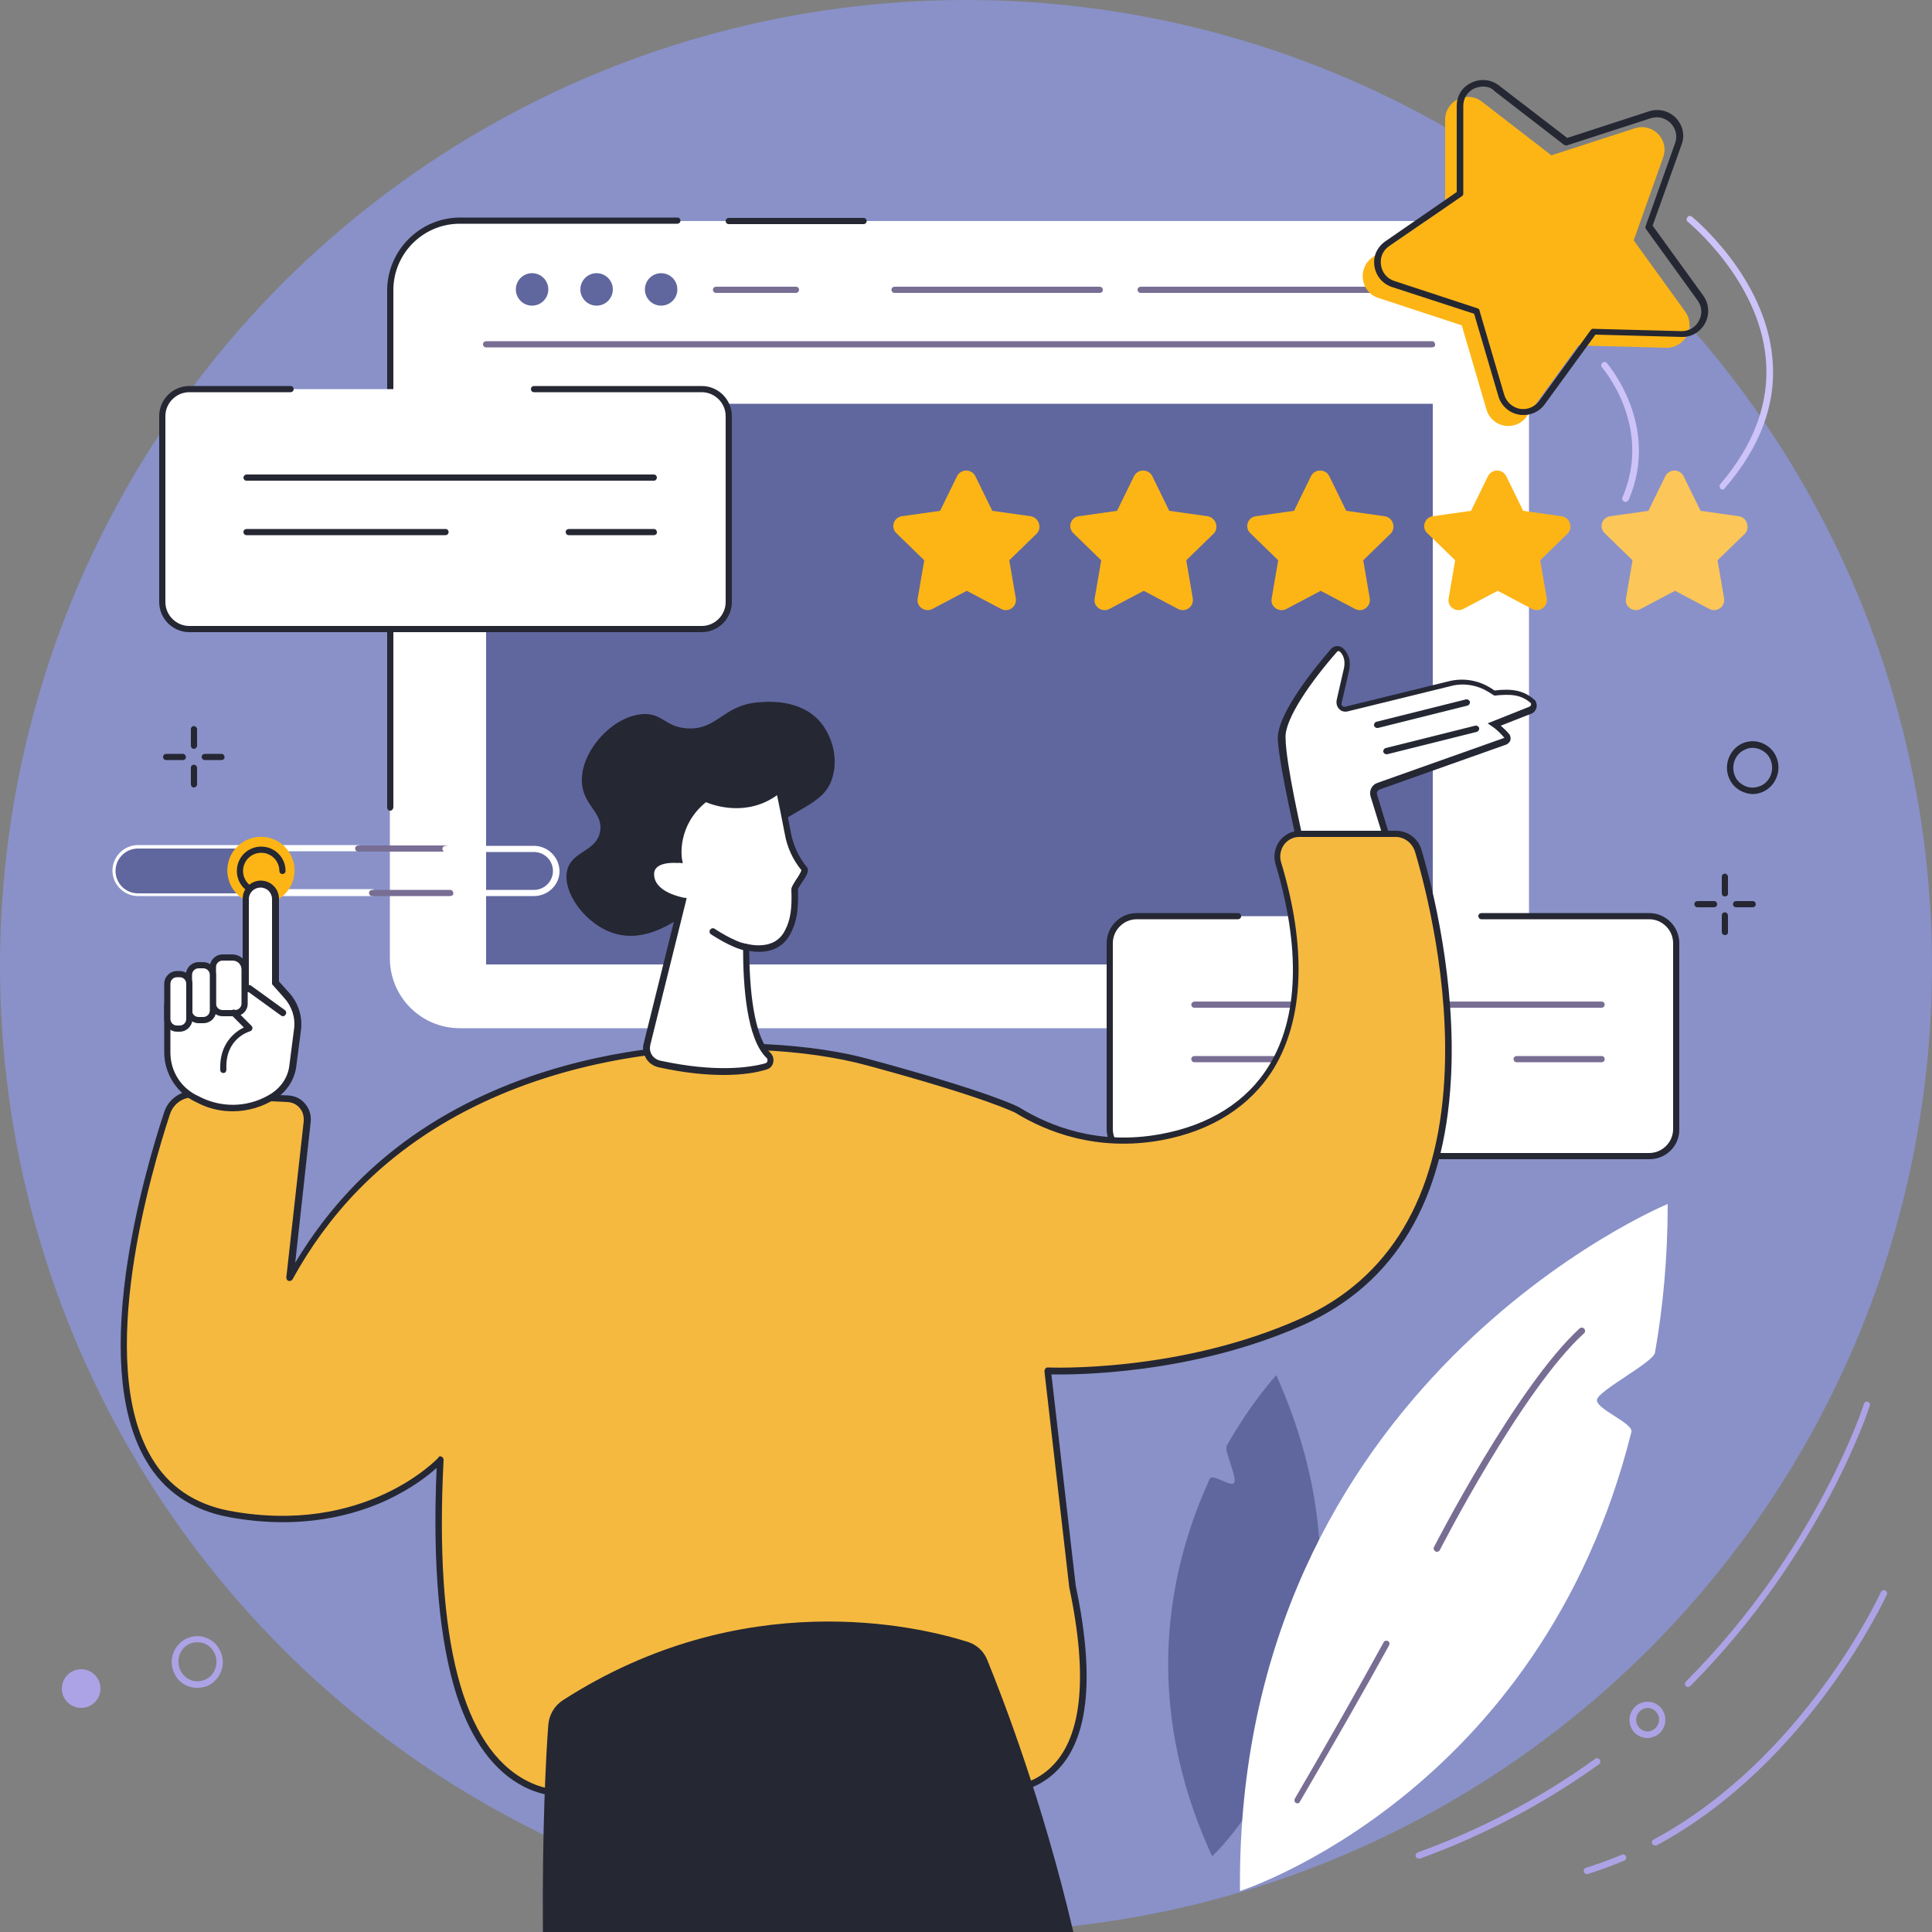 <?xml version="1.0" encoding="utf-8"?>
<!-- Generator: Adobe Illustrator 28.0.0, SVG Export Plug-In . SVG Version: 6.00 Build 0)  -->
<svg version="1.1" xmlns="http://www.w3.org/2000/svg" xmlns:xlink="http://www.w3.org/1999/xlink" x="0px" y="0px"
	 viewBox="0 0 500 500" style="enable-background:new 0 0 500 500;" xml:space="preserve">
<rect x="0" y="0" width="500" height="500" fill="#808080" stroke="none"/>
<style type="text/css">
	.st0{display:none;}
	.st1{display:inline;fill:#2E2B58;}
	.st2{fill:#8991C8;}
	.st3{fill:#FFFFFF;}
	.st4{fill:#252733;}
	.st5{fill:#786E94;}
	.st6{fill:#60679E;}
	.st7{fill:#FDB515;}
	.st8{fill:#FCC659;}
	.st9{fill:#CDC3F8;}
	.st10{fill:none;}
	.st11{fill:#ACA3E6;}
	.st12{fill:#F5B940;}
</style>
<g id="Layer_2" class="st0">
	<rect class="st1" width="500" height="500"/>
</g>
<g id="Layer_1">
	<g>
		<circle class="st2" cx="250" cy="250" r="250"/>
	</g>
</g>
<g id="Layer_3">
	<g>
		<path class="st3" d="M377.6,57.2H119c-10,0-18.1,8.1-18.1,18.1V248c0,10,8.1,18.1,18.1,18.1h258.6c10,0,18.1-8.1,18.1-18.1V75.2
			C395.7,65.2,387.6,57.2,377.6,57.2z"/>
		<path class="st4" d="M101,209.8c-0.5,0-0.8-0.4-0.8-0.8V75.2c0-10.4,8.5-18.9,18.9-18.9h56.2c0.5,0,0.8,0.4,0.8,0.8
			c0,0.5-0.4,0.8-0.8,0.8H119c-9.5,0-17.2,7.7-17.2,17.2v133.7C101.8,209.4,101.4,209.8,101,209.8z"/>
		<path class="st4" d="M223.5,58h-34.9c-0.5,0-0.8-0.4-0.8-0.8c0-0.5,0.4-0.8,0.8-0.8h34.9c0.5,0,0.8,0.4,0.8,0.8
			C224.3,57.6,224,58,223.5,58z"/>
		<g>
			<path class="st5" d="M370.6,89.9H125.8c-0.5,0-0.8-0.4-0.8-0.8c0-0.5,0.4-0.8,0.8-0.8h244.8c0.5,0,0.8,0.4,0.8,0.8
				C371.5,89.6,371.1,89.9,370.6,89.9z"/>
			<circle class="st6" cx="137.7" cy="74.9" r="4.2"/>
			<circle class="st6" cx="154.4" cy="74.9" r="4.2"/>
			<circle class="st6" cx="171.1" cy="74.9" r="4.2"/>
			<path class="st5" d="M370.8,75.8h-75.6c-0.5,0-0.8-0.4-0.8-0.8c0-0.5,0.4-0.8,0.8-0.8h75.6c0.5,0,0.8,0.4,0.8,0.8
				C371.7,75.4,371.3,75.8,370.8,75.8z"/>
			<path class="st5" d="M284.6,75.8h-53.1c-0.5,0-0.8-0.4-0.8-0.8c0-0.5,0.4-0.8,0.8-0.8h53.1c0.5,0,0.8,0.4,0.8,0.8
				C285.5,75.4,285.1,75.8,284.6,75.8z"/>
			<path class="st5" d="M206,75.8h-20.7c-0.5,0-0.8-0.4-0.8-0.8c0-0.5,0.4-0.8,0.8-0.8H206c0.5,0,0.8,0.4,0.8,0.8
				C206.8,75.4,206.4,75.8,206,75.8z"/>
		</g>
		<rect x="125.8" y="104.5" class="st6" width="245" height="145.1"/>
	</g>
	<g>
		<path class="st3" d="M426.9,237.1c3.9,0,7,3.1,7,7v48.1c0,3.9-3.1,7-7,7H294.2c-3.9,0-7-3.1-7-7v-48.1c0-3.9,3.1-7,7-7H426.9z"/>
		<path class="st4" d="M426.9,300H294.2c-4.3,0-7.8-3.5-7.8-7.8v-48.1c0-4.3,3.5-7.8,7.8-7.8h26.2c0.5,0,0.8,0.4,0.8,0.8
			c0,0.5-0.4,0.8-0.8,0.8h-26.2c-3.4,0-6.2,2.8-6.2,6.2v48.1c0,3.4,2.8,6.2,6.2,6.2h132.6c3.4,0,6.2-2.8,6.2-6.2v-48.1
			c0-3.4-2.8-6.2-6.2-6.2h-43.4c-0.5,0-0.8-0.4-0.8-0.8c0-0.5,0.4-0.8,0.8-0.8h43.4c4.3,0,7.8,3.5,7.8,7.8v48.1
			C434.7,296.5,431.2,300,426.9,300z"/>
		<path class="st5" d="M414.5,260.8H309.1c-0.5,0-0.8-0.4-0.8-0.8s0.4-0.8,0.8-0.8h105.4c0.5,0,0.8,0.4,0.8,0.8
			S415,260.8,414.5,260.8z"/>
		<path class="st5" d="M414.5,274.9h-22c-0.5,0-0.8-0.4-0.8-0.8c0-0.5,0.4-0.8,0.8-0.8h22c0.5,0,0.8,0.4,0.8,0.8
			C415.3,274.5,415,274.9,414.5,274.9z"/>
		<path class="st5" d="M360.6,274.9h-51.5c-0.5,0-0.8-0.4-0.8-0.8c0-0.5,0.4-0.8,0.8-0.8h51.5c0.5,0,0.8,0.4,0.8,0.8
			C361.4,274.5,361,274.9,360.6,274.9z"/>
	</g>
	<g>
		<path class="st3" d="M181.6,100.7c3.9,0,7,3.1,7,7v48.1c0,3.9-3.1,7-7,7H49c-3.9,0-7-3.1-7-7v-48.1c0-3.9,3.1-7,7-7H181.6z"/>
		<path class="st4" d="M181.6,163.6H49c-4.3,0-7.8-3.5-7.8-7.8v-48.1c0-4.3,3.5-7.8,7.8-7.8h26.2c0.5,0,0.8,0.4,0.8,0.8
			c0,0.5-0.4,0.8-0.8,0.8H49c-3.4,0-6.2,2.8-6.2,6.2v48.1c0,3.4,2.8,6.2,6.2,6.2h132.6c3.4,0,6.2-2.8,6.2-6.2v-48.1
			c0-3.4-2.8-6.2-6.2-6.2h-43.4c-0.5,0-0.8-0.4-0.8-0.8c0-0.5,0.4-0.8,0.8-0.8h43.4c4.3,0,7.8,3.5,7.8,7.8v48.1
			C189.4,160.1,185.9,163.6,181.6,163.6z"/>
		<g>
			<path class="st3" d="M63.8,123.6h105.4H63.8z"/>
			<path class="st4" d="M169.2,124.4H63.8c-0.5,0-0.8-0.4-0.8-0.8s0.4-0.8,0.8-0.8h105.4c0.5,0,0.8,0.4,0.8,0.8
				S169.7,124.4,169.2,124.4z"/>
		</g>
		<g>
			<path class="st3" d="M147.2,137.7h22H147.2z"/>
			<path class="st4" d="M169.2,138.5h-22c-0.5,0-0.8-0.4-0.8-0.8c0-0.5,0.4-0.8,0.8-0.8h22c0.5,0,0.8,0.4,0.8,0.8
				C170.1,138.1,169.7,138.5,169.2,138.5z"/>
		</g>
		<g>
			<path class="st3" d="M63.8,137.7h51.5H63.8z"/>
			<path class="st4" d="M115.3,138.5H63.8c-0.5,0-0.8-0.4-0.8-0.8c0-0.5,0.4-0.8,0.8-0.8h51.5c0.5,0,0.8,0.4,0.8,0.8
				C116.1,138.1,115.8,138.5,115.3,138.5z"/>
		</g>
	</g>
	<g>
		<g>
			<path class="st7" d="M266.7,133.6l-9.9-1.4l-4.4-9c-1-1.9-3.7-1.9-4.7,0l-4.4,9l-9.9,1.4c-2.1,0.3-3,2.9-1.4,4.4l7.2,7l-1.7,9.9
				c-0.4,2.1,1.9,3.7,3.8,2.7l8.9-4.7l8.9,4.7c1.9,1,4.1-0.6,3.8-2.7l-1.7-9.9l7.2-7C269.7,136.5,268.8,133.9,266.7,133.6z"/>
			<path class="st7" d="M312.5,133.6l-9.9-1.4l-4.4-9c-1-1.9-3.7-1.9-4.7,0l-4.4,9l-9.9,1.4c-2.1,0.3-3,2.9-1.4,4.4l7.2,7l-1.7,9.9
				c-0.4,2.1,1.9,3.7,3.8,2.7l8.9-4.7l8.9,4.7c1.9,1,4.1-0.6,3.8-2.7l-1.7-9.9l7.2-7C315.5,136.5,314.6,133.9,312.5,133.6z"/>
			<path class="st7" d="M358.3,133.6l-9.9-1.4l-4.4-9c-1-1.9-3.7-1.9-4.7,0l-4.4,9l-9.9,1.4c-2.1,0.3-3,2.9-1.4,4.4l7.2,7l-1.7,9.9
				c-0.4,2.1,1.9,3.7,3.8,2.7l8.9-4.7l8.9,4.7c1.9,1,4.1-0.6,3.8-2.7l-1.7-9.9l7.2-7C361.3,136.5,360.5,133.9,358.3,133.6z"/>
			<path class="st7" d="M404.1,133.6l-9.9-1.4l-4.4-9c-1-1.9-3.7-1.9-4.7,0l-4.4,9l-9.9,1.4c-2.1,0.3-3,2.9-1.4,4.4l7.2,7l-1.7,9.9
				c-0.4,2.1,1.9,3.7,3.8,2.7l8.9-4.7l8.9,4.7c1.9,1,4.1-0.6,3.8-2.7l-1.7-9.9l7.2-7C407.1,136.5,406.3,133.9,404.1,133.6z"/>
			<path class="st8" d="M450,133.6l-9.9-1.4l-4.4-9c-1-1.9-3.7-1.9-4.7,0l-4.4,9l-9.9,1.4c-2.1,0.3-3,2.9-1.4,4.4l7.2,7l-1.7,9.9
				c-0.4,2.1,1.9,3.7,3.8,2.7l8.9-4.7l8.9,4.7c1.9,1,4.1-0.6,3.8-2.7l-1.7-9.9l7.2-7C452.9,136.5,452.1,133.9,450,133.6z"/>
		</g>
		<g>
			<g>
				<path class="st7" d="M423.1,33.2l-21.6,7l-18-13.9c-3.9-3-9.5-0.2-9.5,4.7l0,22.7l-18.8,12.9c-4,2.8-3.1,9,1.5,10.5l21.6,7.1
					l6.4,21.8c1.4,4.7,7.5,5.8,10.4,1.8l13.4-18.4l22.7,0.6c4.9,0.1,7.8-5.4,4.9-9.4l-13.3-18.4l7.6-21.4
					C432.1,36.2,427.8,31.7,423.1,33.2z"/>
				<path class="st4" d="M394.3,107.4c-0.4,0-0.8,0-1.2-0.1c-2.5-0.4-4.6-2.3-5.3-4.7l-6.3-21.4l-21.2-6.9c-2.5-0.8-4.2-2.9-4.6-5.4
					c-0.4-2.6,0.7-5,2.9-6.5L377,49.7l0-22.3c0-2.6,1.4-4.9,3.8-6c2.3-1.1,5-0.9,7.1,0.7l17.7,13.6l21.2-6.9
					c2.5-0.8,5.1-0.1,6.9,1.7c1.8,1.9,2.4,4.5,1.5,6.9l-7.5,21l13.1,18.1c1.5,2.1,1.7,4.8,0.5,7.1c-1.2,2.3-3.6,3.7-6.1,3.6
					l-22.3-0.6l-13.1,18C398.5,106.4,396.5,107.4,394.3,107.4z M383.8,22.4c-0.8,0-1.5,0.2-2.3,0.5c-1.8,0.9-2.8,2.6-2.8,4.5l0,22.7
					c0,0.3-0.1,0.5-0.4,0.7l-18.8,12.9c-1.6,1.1-2.4,2.9-2.1,4.9c0.3,2,1.6,3.5,3.4,4.1l21.6,7.1c0.3,0.1,0.5,0.3,0.5,0.6l6.4,21.8
					c0.6,1.9,2.1,3.2,4,3.6c1.9,0.3,3.8-0.4,5-2l13.4-18.4c0.2-0.2,0.4-0.4,0.7-0.3l22.7,0.6c0,0,0.1,0,0.1,0c1.9,0,3.6-1,4.5-2.7
					c0.9-1.7,0.8-3.7-0.4-5.3l-13.3-18.4c-0.2-0.2-0.2-0.5-0.1-0.8l7.6-21.4c0.7-1.9,0.2-3.8-1.1-5.2c-1.4-1.4-3.3-1.9-5.2-1.3l0,0
					l-21.6,7c-0.3,0.1-0.5,0-0.8-0.1l-18-13.9C386,22.7,384.9,22.4,383.8,22.4z M427.1,29.6L427.1,29.6L427.1,29.6z"/>
			</g>
			<path class="st9" d="M445.8,126.7c-0.2,0-0.4-0.1-0.5-0.2c-0.3-0.3-0.4-0.8-0.1-1.2C454,115,458,104.1,457,92.9
				c-1.8-20.5-20-35.3-20.2-35.5c-0.4-0.3-0.4-0.8-0.1-1.2c0.3-0.4,0.8-0.4,1.2-0.1c0.2,0.2,18.9,15.4,20.8,36.6
				c1.1,11.7-3.1,23-12.3,33.6C446.3,126.6,446,126.7,445.8,126.7z"/>
			<path class="st9" d="M420.6,129.9c-0.1,0-0.2,0-0.3-0.1c-0.4-0.2-0.6-0.7-0.4-1.1c7.9-18.4-5.2-33.5-5.3-33.6
				c-0.3-0.3-0.3-0.9,0.1-1.2c0.3-0.3,0.9-0.3,1.2,0.1c0.1,0.2,13.9,16,5.6,35.4C421.2,129.8,420.9,129.9,420.6,129.9z"/>
		</g>
	</g>
	<g>
		<path class="st6" d="M313.7,480.4c0,0,16.3-14.9,23.8-43.8c0.4-1.6-6.6-3.3-6.2-5c0.5-2.1,8.9-6.3,9.2-8.5
			c2.8-18.8,1.3-41.6-10.2-67.2c0,0-6.2,6.6-12.8,18.2c-0.8,1.3,2.7,8.1,1.9,9.6c-0.7,1.4-5.6-2.5-6.3-1
			C302.8,405.1,294.9,439.6,313.7,480.4z"/>
		<g>
			<path class="st3" d="M320.9,489.4c0,0,77.8-24.8,101.3-118.8c0.6-2.3-9.4-6-8.9-8.4c0.5-2.4,14.5-9.6,15-12.1
				c2.1-11.9,3.3-24.7,3.3-38.5C431.5,311.6,319.8,357.8,320.9,489.4z"/>
			<path class="st5" d="M335.8,466.7c-0.1,0-0.3,0-0.4-0.1c-0.4-0.2-0.5-0.7-0.3-1.1c8.7-14.9,16.4-28.5,23-40.5
				c0.2-0.4,0.7-0.5,1.1-0.3c0.4,0.2,0.5,0.7,0.3,1.1c-6.6,12-14.4,25.6-23.1,40.5C336.3,466.6,336,466.7,335.8,466.7z"/>
			<path class="st5" d="M371.9,401.6c-0.1,0-0.3,0-0.4-0.1c-0.4-0.2-0.6-0.7-0.4-1.1c0.2-0.4,21.4-41.7,37.7-56.6
				c0.3-0.3,0.9-0.3,1.2,0.1c0.3,0.3,0.3,0.9-0.1,1.2c-16.1,14.7-37.1,55.7-37.3,56.1C372.5,401.4,372.2,401.6,371.9,401.6z"/>
		</g>
	</g>
	<path class="st10" d="M480,230.4c-0.4-64.9-30.2-158.7-110.7-194.6c-38.2-17-98.5-25.8-141.5,2.8C187.6,65.4,205,96.5,160.7,150
		c-51,61.6-92.1,53.3-126.3,107c-22.6,35.5-12.6,78.5-9.8,90.8c21,90.4,131,121.5,143.3,124.8c60.9,16.2,115.1,2.8,151.4-12.1
		c0.3-0.1,0.7,0.3,1,0.2c21.5-8.9,37.3-17.2,43.4-21c17.1-10.7,31.5-23.9,43.9-36.6c0.2-0.2-0.1-0.8,0.1-0.9
		C478.9,329.7,480,235.4,480,230.4z"/>
	<g>
		<path class="st3" d="M96.3,231.9H35.7c-3.6,0-6.6-3-6.6-6.6c0-3.6,3-6.6,6.6-6.6h57c0.5,0,0.8,0.4,0.8,0.8c0,0.5-0.4,0.8-0.8,0.8
			h-57c-2.7,0-4.9,2.2-4.9,4.9c0,2.7,2.2,4.9,4.9,4.9h60.6c0.5,0,0.8,0.4,0.8,0.8C97.1,231.6,96.8,231.9,96.3,231.9z"/>
		<path class="st5" d="M115.3,220.4H92.7c-0.5,0-0.8-0.4-0.8-0.8c0-0.5,0.4-0.8,0.8-0.8h22.6c0.5,0,0.8,0.4,0.8,0.8
			C116.1,220,115.8,220.4,115.3,220.4z"/>
		<path class="st3" d="M138.2,231.9h-21.6c-0.5,0-0.8-0.4-0.8-0.8c0-0.5,0.4-0.8,0.8-0.8h21.6c2.7,0,4.9-2.2,4.9-4.9
			c0-2.7-2.2-4.9-4.9-4.9h-22.9c-0.5,0-0.8-0.4-0.8-0.8c0-0.5,0.4-0.8,0.8-0.8h22.9c3.6,0,6.6,3,6.6,6.6
			C144.8,229,141.8,231.9,138.2,231.9z"/>
		<path class="st5" d="M116.5,231.9H96.3c-0.5,0-0.8-0.4-0.8-0.8c0-0.5,0.4-0.8,0.8-0.8h20.2c0.5,0,0.8,0.4,0.8,0.8
			C117.4,231.6,117,231.9,116.5,231.9z"/>
		<path class="st6" d="M64.7,219.6h-29c-3.2,0-5.8,2.6-5.8,5.8l0,0c0,3.2,2.6,5.8,5.8,5.8h29c3.2,0,5.8-2.6,5.8-5.8l0,0
			C70.4,222.2,67.9,219.6,64.7,219.6z"/>
		<g>
			
				<ellipse transform="matrix(0.707 -0.707 0.707 0.707 -139.552 113.772)" class="st7" cx="67.6" cy="225.3" rx="8.7" ry="8.7"/>
			<path class="st4" d="M67.6,231.7c-3.5,0-6.3-2.8-6.3-6.3c0-3.5,2.8-6.3,6.3-6.3c3.5,0,6.3,2.8,6.3,6.3c0,0.5-0.4,0.8-0.8,0.8
				c-0.5,0-0.8-0.4-0.8-0.8c0-2.6-2.1-4.7-4.7-4.7c-2.6,0-4.7,2.1-4.7,4.7c0,2.6,2.1,4.7,4.7,4.7c0.5,0,0.8,0.4,0.8,0.8
				C68.4,231.3,68,231.7,67.6,231.7z"/>
		</g>
	</g>
	<g>
		<path class="st4" d="M50.2,193.8c-0.5,0-0.8-0.4-0.8-0.8v-4.3c0-0.5,0.4-0.8,0.8-0.8s0.8,0.4,0.8,0.8v4.3
			C51,193.4,50.6,193.8,50.2,193.8z"/>
		<path class="st4" d="M50.2,203.8c-0.5,0-0.8-0.4-0.8-0.8v-4.3c0-0.5,0.4-0.8,0.8-0.8s0.8,0.4,0.8,0.8v4.3
			C51,203.4,50.6,203.8,50.2,203.8z"/>
		<path class="st4" d="M47.3,196.7H43c-0.5,0-0.8-0.4-0.8-0.8c0-0.5,0.4-0.8,0.8-0.8h4.3c0.5,0,0.8,0.4,0.8,0.8
			C48.2,196.3,47.8,196.7,47.3,196.7z"/>
		<path class="st4" d="M57.3,196.7H53c-0.5,0-0.8-0.4-0.8-0.8c0-0.5,0.4-0.8,0.8-0.8h4.3c0.5,0,0.8,0.4,0.8,0.8
			C58.2,196.3,57.8,196.7,57.3,196.7z"/>
	</g>
	<g>
		<path class="st4" d="M446.4,232c-0.5,0-0.8-0.4-0.8-0.8v-4.3c0-0.5,0.4-0.8,0.8-0.8s0.8,0.4,0.8,0.8v4.3
			C447.3,231.6,446.9,232,446.4,232z"/>
		<path class="st4" d="M446.4,242c-0.5,0-0.8-0.4-0.8-0.8v-4.3c0-0.5,0.4-0.8,0.8-0.8s0.8,0.4,0.8,0.8v4.3
			C447.3,241.6,446.9,242,446.4,242z"/>
		<path class="st4" d="M443.6,234.8h-4.3c-0.5,0-0.8-0.4-0.8-0.8c0-0.5,0.4-0.8,0.8-0.8h4.3c0.5,0,0.8,0.4,0.8,0.8
			C444.4,234.5,444,234.8,443.6,234.8z"/>
		<path class="st4" d="M453.6,234.8h-4.3c-0.5,0-0.8-0.4-0.8-0.8c0-0.5,0.4-0.8,0.8-0.8h4.3c0.5,0,0.8,0.4,0.8,0.8
			C454.4,234.5,454,234.8,453.6,234.8z"/>
	</g>
	<path class="st4" d="M453.6,205.5c-0.8,0-1.6-0.2-2.4-0.5c-1.7-0.7-3-1.9-3.7-3.6c-1.5-3.4,0.1-7.5,3.4-9l0,0
		c1.6-0.7,3.4-0.8,5.1-0.1c1.7,0.7,3,1.9,3.7,3.6c1.5,3.4-0.1,7.5-3.4,9C455.4,205.3,454.5,205.5,453.6,205.5z M451.6,194
		c-2.6,1.1-3.7,4.2-2.6,6.8c0.5,1.3,1.6,2.2,2.8,2.7c1.2,0.5,2.6,0.4,3.8-0.1c2.6-1.1,3.7-4.2,2.6-6.8c-0.5-1.3-1.6-2.2-2.8-2.7
		C454.1,193.4,452.8,193.4,451.6,194L451.6,194z"/>
	<path class="st11" d="M51.1,436.8c-0.8,0-1.6-0.1-2.4-0.4c-1.7-0.6-3-1.9-3.7-3.6c-1.5-3.4,0.1-7.3,3.4-8.8h0
		c1.6-0.7,3.4-0.8,5-0.1c1.7,0.6,3,1.9,3.7,3.6c1.5,3.4-0.1,7.3-3.4,8.8C52.9,436.6,52,436.8,51.1,436.8z M49.1,425.4
		c-2.5,1.1-3.6,4.1-2.5,6.7c0.5,1.2,1.5,2.2,2.8,2.7c1.2,0.5,2.5,0.4,3.7-0.1c2.5-1.1,3.6-4.1,2.5-6.7c-0.5-1.2-1.5-2.2-2.8-2.7
		C51.6,424.9,50.3,424.9,49.1,425.4L49.1,425.4z"/>
	<g>
		<path class="st11" d="M367.2,481c-0.3,0-0.7-0.2-0.8-0.5c-0.2-0.4,0.1-0.9,0.5-1.1c16.4-5.9,31.9-14.1,45.9-24.2
			c0.4-0.3,0.9-0.2,1.2,0.2c0.3,0.4,0.2,0.9-0.2,1.2C399.6,466.8,384,475,367.5,481C367.4,481,367.3,481,367.2,481z"/>
		<path class="st11" d="M436.9,436.6c-0.2,0-0.4-0.1-0.6-0.2c-0.3-0.3-0.3-0.9,0-1.2c34-34.1,46-71.6,46.1-71.9
			c0.1-0.4,0.6-0.7,1-0.5c0.4,0.1,0.7,0.6,0.5,1c-0.1,0.4-12.3,38.2-46.5,72.6C437.3,436.5,437.1,436.6,436.9,436.6z"/>
		<path class="st11" d="M410.7,485c-0.4,0-0.7-0.2-0.8-0.6c-0.1-0.4,0.1-0.9,0.5-1c3.1-1,6.3-2.1,9.3-3.4c0.4-0.2,0.9,0,1.1,0.4
			c0.2,0.4,0,0.9-0.4,1.1c-3.1,1.3-6.3,2.5-9.5,3.5C410.9,485,410.8,485,410.7,485z"/>
		<path class="st11" d="M428.3,477.6c-0.3,0-0.6-0.2-0.7-0.4c-0.2-0.4-0.1-0.9,0.3-1.1c39.1-21,58.7-63.7,58.9-64.1
			c0.2-0.4,0.7-0.6,1.1-0.4c0.4,0.2,0.6,0.7,0.4,1.1c-0.2,0.4-20,43.6-59.6,64.9C428.6,477.5,428.4,477.6,428.3,477.6z"/>
		<path class="st11" d="M426.4,449.8c-0.6,0-1.1-0.1-1.7-0.3c-1.2-0.5-2.1-1.3-2.6-2.5c-1-2.4,0-5.1,2.4-6.2h0
			c1.1-0.5,2.4-0.5,3.5-0.1c1.2,0.5,2.1,1.3,2.6,2.5c1,2.4,0,5.1-2.4,6.2C427.6,449.6,427,449.8,426.4,449.8z M425.2,442.3
			c-1.5,0.7-2.2,2.5-1.5,4c0.3,0.7,0.9,1.3,1.7,1.6c0.7,0.3,1.5,0.3,2.2-0.1c1.5-0.7,2.2-2.5,1.5-4c-0.3-0.7-0.9-1.3-1.7-1.6
			C426.7,441.9,425.9,442,425.2,442.3L425.2,442.3z"/>
	</g>
	<path class="st4" d="M73.2,350C73.2,350,73.2,350,73.2,350c-0.5,0-0.9-0.5-0.8-0.9l1.8-18.5c0-0.5,0.4-0.8,0.9-0.7
		c0.5,0,0.8,0.5,0.7,0.9L74,349.2C74,349.7,73.6,350,73.2,350z"/>
	<g>
		<g>
			<g>
				<path class="st3" d="M396.7,181.8c-2.8-2.7-6.1-2.8-10-2.3l-1.4-0.9c-3-1.9-6.6-2.4-10-1.6l-26.9,6.6c-1.1,0.3-2.2-0.7-1.9-1.9
					c0.5-2.3,1.3-5.6,1.9-8.3c0.6-2.7-0.5-4.4-1.4-5.2c-0.5-0.5-1.3-0.4-1.8,0.1c-3,3.4-14,16.5-13.6,23c0.4,7.5,5.5,29.2,5.5,29.2
					H360l-4.5-14.7c-0.3-1,0.2-2.1,1.2-2.5l32.7-11.6c0.6-0.2,0.8-0.9,0.4-1.4c-0.7-0.8-1.9-2.1-3.1-2.9l9.3-3.7
					C396.9,183.6,397.2,182.6,396.7,181.8z"/>
				<path class="st4" d="M361.2,221.4h-24.7l-0.2-0.6c-0.2-0.9-5.2-21.9-5.6-29.4c-0.4-6.7,10.5-19.7,13.8-23.5
					c0.4-0.4,0.9-0.7,1.5-0.7c0.6,0,1.1,0.2,1.5,0.5c0.9,0.8,2.4,2.7,1.6,6c-0.6,2.7-1.4,6.1-1.9,8.3c-0.1,0.4,0.1,0.6,0.2,0.7
					c0.1,0.1,0.3,0.3,0.7,0.2l26.9-6.6c3.6-0.9,7.5-0.3,10.7,1.7l1.1,0.7c4.1-0.5,7.5-0.2,10.4,2.5l0.1,0.1l0.1,0.1
					c0.3,0.6,0.4,1.3,0.2,1.9c-0.2,0.6-0.7,1.2-1.3,1.4l-7.9,3.1c0.8,0.7,1.6,1.5,2.1,2.1c0.4,0.4,0.5,1,0.4,1.6
					c-0.1,0.5-0.6,1-1.1,1.2l-32.7,11.6c-0.6,0.2-0.9,0.8-0.7,1.4L361.2,221.4z M337.8,219.7h21.1l-4.2-13.6c-0.4-1.5,0.3-3,1.8-3.5
					l32.7-11.6l0.7-0.6l-0.6,0.5c-0.7-0.8-1.8-2-3-2.8l-1.3-0.9l10.8-4.3c0.2-0.1,0.3-0.3,0.4-0.4c0-0.1,0.1-0.3,0-0.5
					c-2.5-2.3-5.4-2.4-9.2-2l-0.3,0l-1.6-1c-2.8-1.7-6.2-2.3-9.4-1.5l-26.9,6.6c-0.8,0.2-1.7,0-2.2-0.6c-0.6-0.6-0.8-1.4-0.7-2.2
					c0.5-2.3,1.3-5.6,1.9-8.3c0.5-2.3-0.3-3.7-1.1-4.4c-0.1-0.1-0.2-0.1-0.3-0.1c-0.1,0-0.2,0.1-0.3,0.1
					c-6.7,7.6-13.7,17.5-13.4,22.4C332.8,197.9,337,216.1,337.8,219.7z"/>
			</g>
			<path class="st4" d="M358.8,195.2c-0.4,0-0.7-0.3-0.8-0.6c-0.1-0.4,0.2-0.9,0.6-1l23.2-5.8c0.4-0.1,0.9,0.2,1,0.6
				c0.1,0.4-0.2,0.9-0.6,1l-23.2,5.8C358.9,195.2,358.8,195.2,358.8,195.2z"/>
			<path class="st4" d="M356.4,188.4c-0.4,0-0.7-0.3-0.8-0.6c-0.1-0.4,0.2-0.9,0.6-1l23.2-5.8c0.4-0.1,0.9,0.2,1,0.6
				c0.1,0.4-0.2,0.9-0.6,1l-23.2,5.8C356.5,188.4,356.5,188.4,356.4,188.4z"/>
		</g>
		<g>
			<path class="st12" d="M50.4,283.1c6.5,0.4,17.4,0.9,24,1.2c3.1,0.1,5.4,2.9,5,5.9L75,330.7c2.9-5.3,8.3-14.2,17-23.2
				c39.2-40.4,103.9-40.3,132.5-32.6c31.7,8.6,38.7,12.4,38.7,12.4c8.5,5.2,21.1,9.9,37.1,7c29.3-5.3,42.6-30.5,30.4-71
				c-1.1-3.7,1.6-7.5,5.5-7.5h24.9c2.7,0,5.1,1.8,5.8,4.4c5.7,19.3,24.6,97.3-29.9,121.8c-32.2,14.5-66,12.8-66,12.8
				c2.1,18.6,4.3,37.1,6.4,55.7c6.5,30.7,0.6,42.8-5.7,48.1c-14.6,12.5-34.6-4.7-84.2-1.3c-31.6,2.2-39.3,10.7-51.7,4.3
				c-13.1-6.8-24.9-27-22-83.9c0,0-18.9,20.7-54.7,14c-44.3-8.3-22.9-83-16-103.7C44.2,284.9,47.2,282.9,50.4,283.1z"/>
			<path class="st4" d="M145.3,464.8c-3.2,0-6.3-0.7-9.7-2.4c-7.8-4-13.6-12-17.4-23.6c-4.5-14-6.3-33.8-5.2-58.9
				c-2.1,1.9-6.3,5.2-12.6,8.2c-8.5,4-22.6,8-41.3,4.5c-9.5-1.8-16.7-6.7-21.3-14.6c-6.4-10.8-8.1-27.2-5.2-48.6
				c2.4-17.3,7.2-33.5,9.9-41.6c1.1-3.4,4.4-5.7,8.1-5.5c6.6,0.4,17.9,1,24,1.2c1.7,0.1,3.3,0.8,4.4,2.2c1.1,1.3,1.6,3,1.4,4.7
				l-4,36.4c4.3-7.2,9.4-13.9,15.2-19.9c21.9-22.6,50.5-31.3,70.7-34.6c25.7-4.2,49.2-1.9,62.6,1.8c31.4,8.5,38.6,12.3,38.9,12.5
				c7.8,4.8,20.4,9.9,36.6,6.9c12.6-2.3,22.3-8.4,28-17.7c7.7-12.5,8.2-30.6,1.7-52.2c-0.6-2-0.2-4.2,1-5.9c1.3-1.7,3.2-2.7,5.3-2.7
				h24.9c3,0,5.8,2,6.6,5c2.8,9.4,9,34,7.6,59.2c-1.7,31.6-14.5,53-38,63.6c-29,13-59.6,13-65.4,12.9l6.3,54.7
				c5.2,24.6,3.2,41-6,48.9c-8,6.8-17.4,5.2-31.7,2.6c-12.5-2.2-29.6-5.3-53-3.7c-13.3,0.9-22.2,2.9-29.4,4.6
				C153.1,463.9,149.1,464.8,145.3,464.8z M114,376.9c0.1,0,0.2,0,0.3,0.1c0.3,0.1,0.5,0.5,0.5,0.8c-2.4,46.6,4.9,74.5,21.6,83.1
				c6.8,3.5,12.1,2.3,21.6,0.2c6.8-1.5,16.2-3.7,29.6-4.6c23.6-1.6,40.8,1.4,53.4,3.7c13.8,2.5,23,4.1,30.3-2.2
				c8.6-7.4,10.5-23.3,5.4-47.3c0,0,0-0.1,0-0.1l-6.4-55.7c0-0.2,0.1-0.5,0.2-0.7c0.2-0.2,0.4-0.3,0.6-0.3c0.3,0,34,1.5,65.6-12.7
				c22.9-10.3,35.4-31.2,37.1-62.1c1.4-24.9-4.8-49.3-7.6-58.7c-0.7-2.2-2.7-3.8-5-3.8h-24.9c-1.6,0-3,0.7-4,2
				c-0.9,1.3-1.2,2.9-0.8,4.4c6.7,22.1,6,40.6-1.9,53.6c-6,9.7-16,16.1-29.1,18.5c-16.7,3-29.7-2.2-37.7-7.1c0,0-7.4-3.9-38.5-12.3
				c-30.7-8.3-93.6-6.8-131.7,32.4c-6.6,6.8-12.3,14.6-16.9,23c-0.2,0.3-0.6,0.5-1,0.4c-0.4-0.1-0.6-0.5-0.6-0.9l4.5-40.4
				c0.1-1.2-0.2-2.5-1-3.4c-0.8-1-1.9-1.5-3.2-1.6c-6.1-0.3-17.4-0.8-24-1.2c-2.9-0.2-5.5,1.6-6.4,4.3c-4.8,14.6-19.5,64.1-4.8,88.9
				c4.4,7.5,11.2,12.1,20.2,13.8c35,6.5,53.8-13.5,54-13.7C113.5,377,113.7,376.9,114,376.9z"/>
		</g>
		<g>
			<g>
				<path class="st3" d="M74.2,257.6l-2.9-3.2v-21.7c0-2.1-1.7-3.8-3.8-3.8c-2.1,0-3.8,1.7-3.8,3.8V256l-20.4,4.4v11.9
					c0,5.2,3,9.9,7.7,12.1l1,0.5c6.1,2.8,13.2,2.3,18.9-1.4c2.7-1.8,4.5-4.7,4.9-7.9l1.2-9.3C77.3,263.2,76.3,260,74.2,257.6z"/>
				<path class="st4" d="M60.2,287.6c-2.9,0-5.8-0.6-8.5-1.9l-1-0.5c-5-2.3-8.2-7.4-8.2-12.9v-12.6l20.3-4.4v-22.7
					c0-2.6,2.1-4.7,4.7-4.7c2.6,0,4.7,2.1,4.7,4.7V254l2.7,3c2.3,2.6,3.4,6,3,9.5l-1.2,9.3c-0.4,3.5-2.4,6.6-5.3,8.5
					C67.9,286.5,64.1,287.6,60.2,287.6z M44.1,261.1v11.3c0,4.9,2.8,9.3,7.3,11.3l1,0.5c5.9,2.7,12.6,2.2,18-1.3
					c2.5-1.7,4.2-4.3,4.5-7.3l1.2-9.3c0.4-3-0.6-5.9-2.6-8.1l-3.1-3.5v-22c0-1.7-1.3-3-3-3c-1.6,0-3,1.3-3,3v24L44.1,261.1z"/>
			</g>
			<g>
				<path class="st3" d="M60.8,262.1h-3.2c-1.4,0-2.5-1.1-2.5-2.5v-9.4c0-1.4,1.1-2.5,2.5-2.5h2.5c1.7,0,3.2,1.4,3.2,3.2v8.8
					C63.3,261,62.2,262.1,60.8,262.1z"/>
				<path class="st4" d="M60.8,263h-3.2c-1.8,0-3.3-1.5-3.3-3.3v-9.4c0-1.8,1.5-3.3,3.3-3.3h2.5c2.2,0,4,1.8,4,4v8.8
					C64.1,261.5,62.7,263,60.8,263z M57.6,248.6c-0.9,0-1.7,0.7-1.7,1.7v9.4c0,0.9,0.7,1.7,1.7,1.7h3.2c0.9,0,1.7-0.7,1.7-1.7v-8.8
					c0-1.3-1-2.3-2.3-2.3H57.6z"/>
			</g>
			<g>
				<path class="st3" d="M52.6,263.9h-1.2c-1.4,0-2.5-1.1-2.5-2.5v-9.2c0-1.4,1.1-2.5,2.5-2.5h1.2c1.4,0,2.5,1.1,2.5,2.5v9.2
					C55.1,262.8,54,263.9,52.6,263.9z"/>
				<path class="st4" d="M52.6,264.8h-1.2c-1.8,0-3.3-1.5-3.3-3.3v-9.2c0-1.8,1.5-3.3,3.3-3.3h1.2c1.8,0,3.3,1.5,3.3,3.3v9.2
					C56,263.3,54.5,264.8,52.6,264.8z M51.4,250.6c-0.9,0-1.7,0.7-1.7,1.7v9.2c0,0.9,0.7,1.7,1.7,1.7h1.2c0.9,0,1.7-0.7,1.7-1.7
					v-9.2c0-0.9-0.7-1.7-1.7-1.7H51.4z"/>
			</g>
			<g>
				<path class="st3" d="M46.5,266.2h-0.7c-1.4,0-2.5-1.1-2.5-2.5v-9.1c0-1.4,1.1-2.5,2.5-2.5h0.7c1.4,0,2.5,1.1,2.5,2.5v9.1
					C49,265.1,47.8,266.2,46.5,266.2z"/>
				<path class="st4" d="M46.5,267h-0.7c-1.8,0-3.3-1.5-3.3-3.3v-9.1c0-1.8,1.5-3.3,3.3-3.3h0.7c1.8,0,3.3,1.5,3.3,3.3v9.1
					C49.8,265.5,48.3,267,46.5,267z M45.8,252.9c-0.9,0-1.7,0.7-1.7,1.7v9.1c0,0.9,0.7,1.7,1.7,1.7h0.7c0.9,0,1.7-0.7,1.7-1.7v-9.1
					c0-0.9-0.7-1.7-1.7-1.7H45.8z"/>
			</g>
			<path class="st4" d="M73.2,263c-0.2,0-0.3-0.1-0.5-0.2l-8.7-6.3c-0.4-0.3-0.5-0.8-0.2-1.2c0.3-0.4,0.8-0.5,1.2-0.2l8.7,6.3
				c0.4,0.3,0.5,0.8,0.2,1.2C73.7,262.9,73.5,263,73.2,263z"/>
			<path class="st4" d="M57.8,277.7c-0.4,0-0.8-0.3-0.8-0.8c-0.3-6.9,3.9-9.9,6.1-11l-3.2-3.2c-0.3-0.3-0.3-0.9,0-1.2
				c0.3-0.3,0.9-0.3,1.2,0l4,4c0.2,0.2,0.3,0.5,0.2,0.8c-0.1,0.3-0.3,0.5-0.6,0.6c-0.3,0.1-6.5,1.9-6.1,9.8
				C58.6,277.3,58.3,277.7,57.8,277.7C57.8,277.7,57.8,277.7,57.8,277.7z"/>
		</g>
	</g>
	<g>
		<path class="st4" d="M176.5,237.3c-4,2.5-10.3,6.4-17.4,4.3c-7.5-2.2-13.7-10.7-12.3-16.4c1.2-5,7.6-4.8,8.5-10
			c0.9-4.9-4.4-6.7-4.7-12.7c-0.5-8,8.1-17.5,16.1-17.7c4.9-0.1,5.4,3.3,11.1,3.7c7.7,0.5,9.2-5.8,18-6.7c1.5-0.1,10.2-1.3,15.8,4.3
			c3.5,3.6,5.3,9.4,4,14.5c-2.1,8.8-11.3,7.7-23.9,20.5C184,229,184.1,232.5,176.5,237.3z"/>
		<g>
			<g>
				<g>
					<path class="st3" d="M208.2,224.9c-2.2-2.6-3.7-5.8-4.3-9.1c-1.1-6-2.3-11.3-2.3-11.3c-8.9,7.4-19,2.3-19,2.3
						c-8.4,6.5-6.9,15.8-6.9,15.8s-7.8-0.9-7.3,4.2c0.5,5,8.1,6.3,8.2,6.3l-9.2,37.1c-0.6,2.3,0.9,4.7,3.2,5.2
						c14.2,3.1,23,1.9,27.5,0.7c1.3-0.3,1.7-2,0.7-2.9c-4.9-4.9-5.8-18.8-5.8-28c4.6,1,8.8,0.1,10.9-4.1c1.5-3,1.9-6.2,1.7-10.9
						C205.7,229.4,208.8,225.9,208.2,224.9z"/>
					<path class="st4" d="M187.3,278.2c-4.5,0-10.1-0.5-16.9-2c-1.3-0.3-2.5-1.1-3.2-2.3c-0.7-1.2-1-2.6-0.6-3.9l9-36.3
						c-2.2-0.5-7.5-2.3-8-6.8c-0.2-1.4,0.2-2.5,1.1-3.4c1.6-1.6,4.5-1.8,6.1-1.8c-0.2-2.7,0.2-10,7.3-15.5l0.4-0.3l0.5,0.2
						c0.4,0.2,9.7,4.8,18.1-2.2l1-0.9l0.3,1.3c0,0.1,1.2,5.4,2.3,11.3c0.6,3.2,2,6.2,4.1,8.8l0.1,0.1c0.6,1-0.4,2.5-1.5,4.1
						c-0.3,0.5-0.9,1.3-0.9,1.6c0.2,5.1-0.3,8.3-1.8,11.2c-1.9,3.9-5.7,5.6-10.8,4.7c0.1,13.6,2,22.9,5.5,26.4
						c0.7,0.7,0.9,1.6,0.7,2.5c-0.2,0.9-0.9,1.6-1.8,1.8C195.8,277.6,192.1,278.2,187.3,278.2z M174.5,223.3c-1.5,0-3.6,0.2-4.6,1.3
						c-0.5,0.5-0.7,1.2-0.6,2.1c0.5,4.4,7.4,5.5,7.5,5.6l0.9,0.1l-0.2,0.9l-9.2,37.1c-0.2,0.9-0.1,1.8,0.4,2.6
						c0.5,0.8,1.3,1.3,2.2,1.5c14.3,3.1,23.1,1.8,27.1,0.7c0.5-0.1,0.6-0.5,0.6-0.6c0.1-0.3,0-0.7-0.3-0.9c-5-4.9-6-18.2-6-28.6l0-1
						l1,0.2c3.3,0.7,7.8,0.7,9.9-3.6c1.4-2.7,1.8-5.7,1.6-10.5c0-0.6,0.4-1.2,1.2-2.5c0.5-0.7,1.3-2,1.4-2.5
						c-2.2-2.7-3.7-5.9-4.3-9.4c-0.8-4.2-1.6-8.1-2-10c-7.8,5.6-16.3,2.7-18.4,1.8c-7.5,6.1-6.3,14.3-6.2,14.7l0.2,1.1l-1.1-0.1
						C175.3,223.4,174.9,223.3,174.5,223.3z"/>
				</g>
				<path class="st4" d="M193.1,246c-0.1,0-0.1,0-0.2,0c-3.7-0.7-8.7-4.1-8.9-4.2c-0.4-0.3-0.5-0.8-0.2-1.2c0.3-0.4,0.8-0.5,1.2-0.2
					c0,0,4.9,3.3,8.2,3.9c0.5,0.1,0.7,0.5,0.7,1C193.9,245.8,193.5,246,193.1,246z"/>
			</g>
		</g>
	</g>
	<circle class="st10" cx="250" cy="250" r="250"/>
	<circle class="st11" cx="21" cy="437" r="5"/>
	<rect class="st10" width="500" height="500"/>
	<path class="st4" d="M255.5,429.6c-0.9-2.3-2.8-4-5.1-4.7c-13-4.1-58.2-14.8-104.7,15.1c-2.2,1.4-3.6,3.8-3.8,6.4
		c-0.6,7.8-1.6,26.7-1.4,53.7h137.3C269.8,465.9,259.3,438.9,255.5,429.6z"/>
</g>
</svg>
